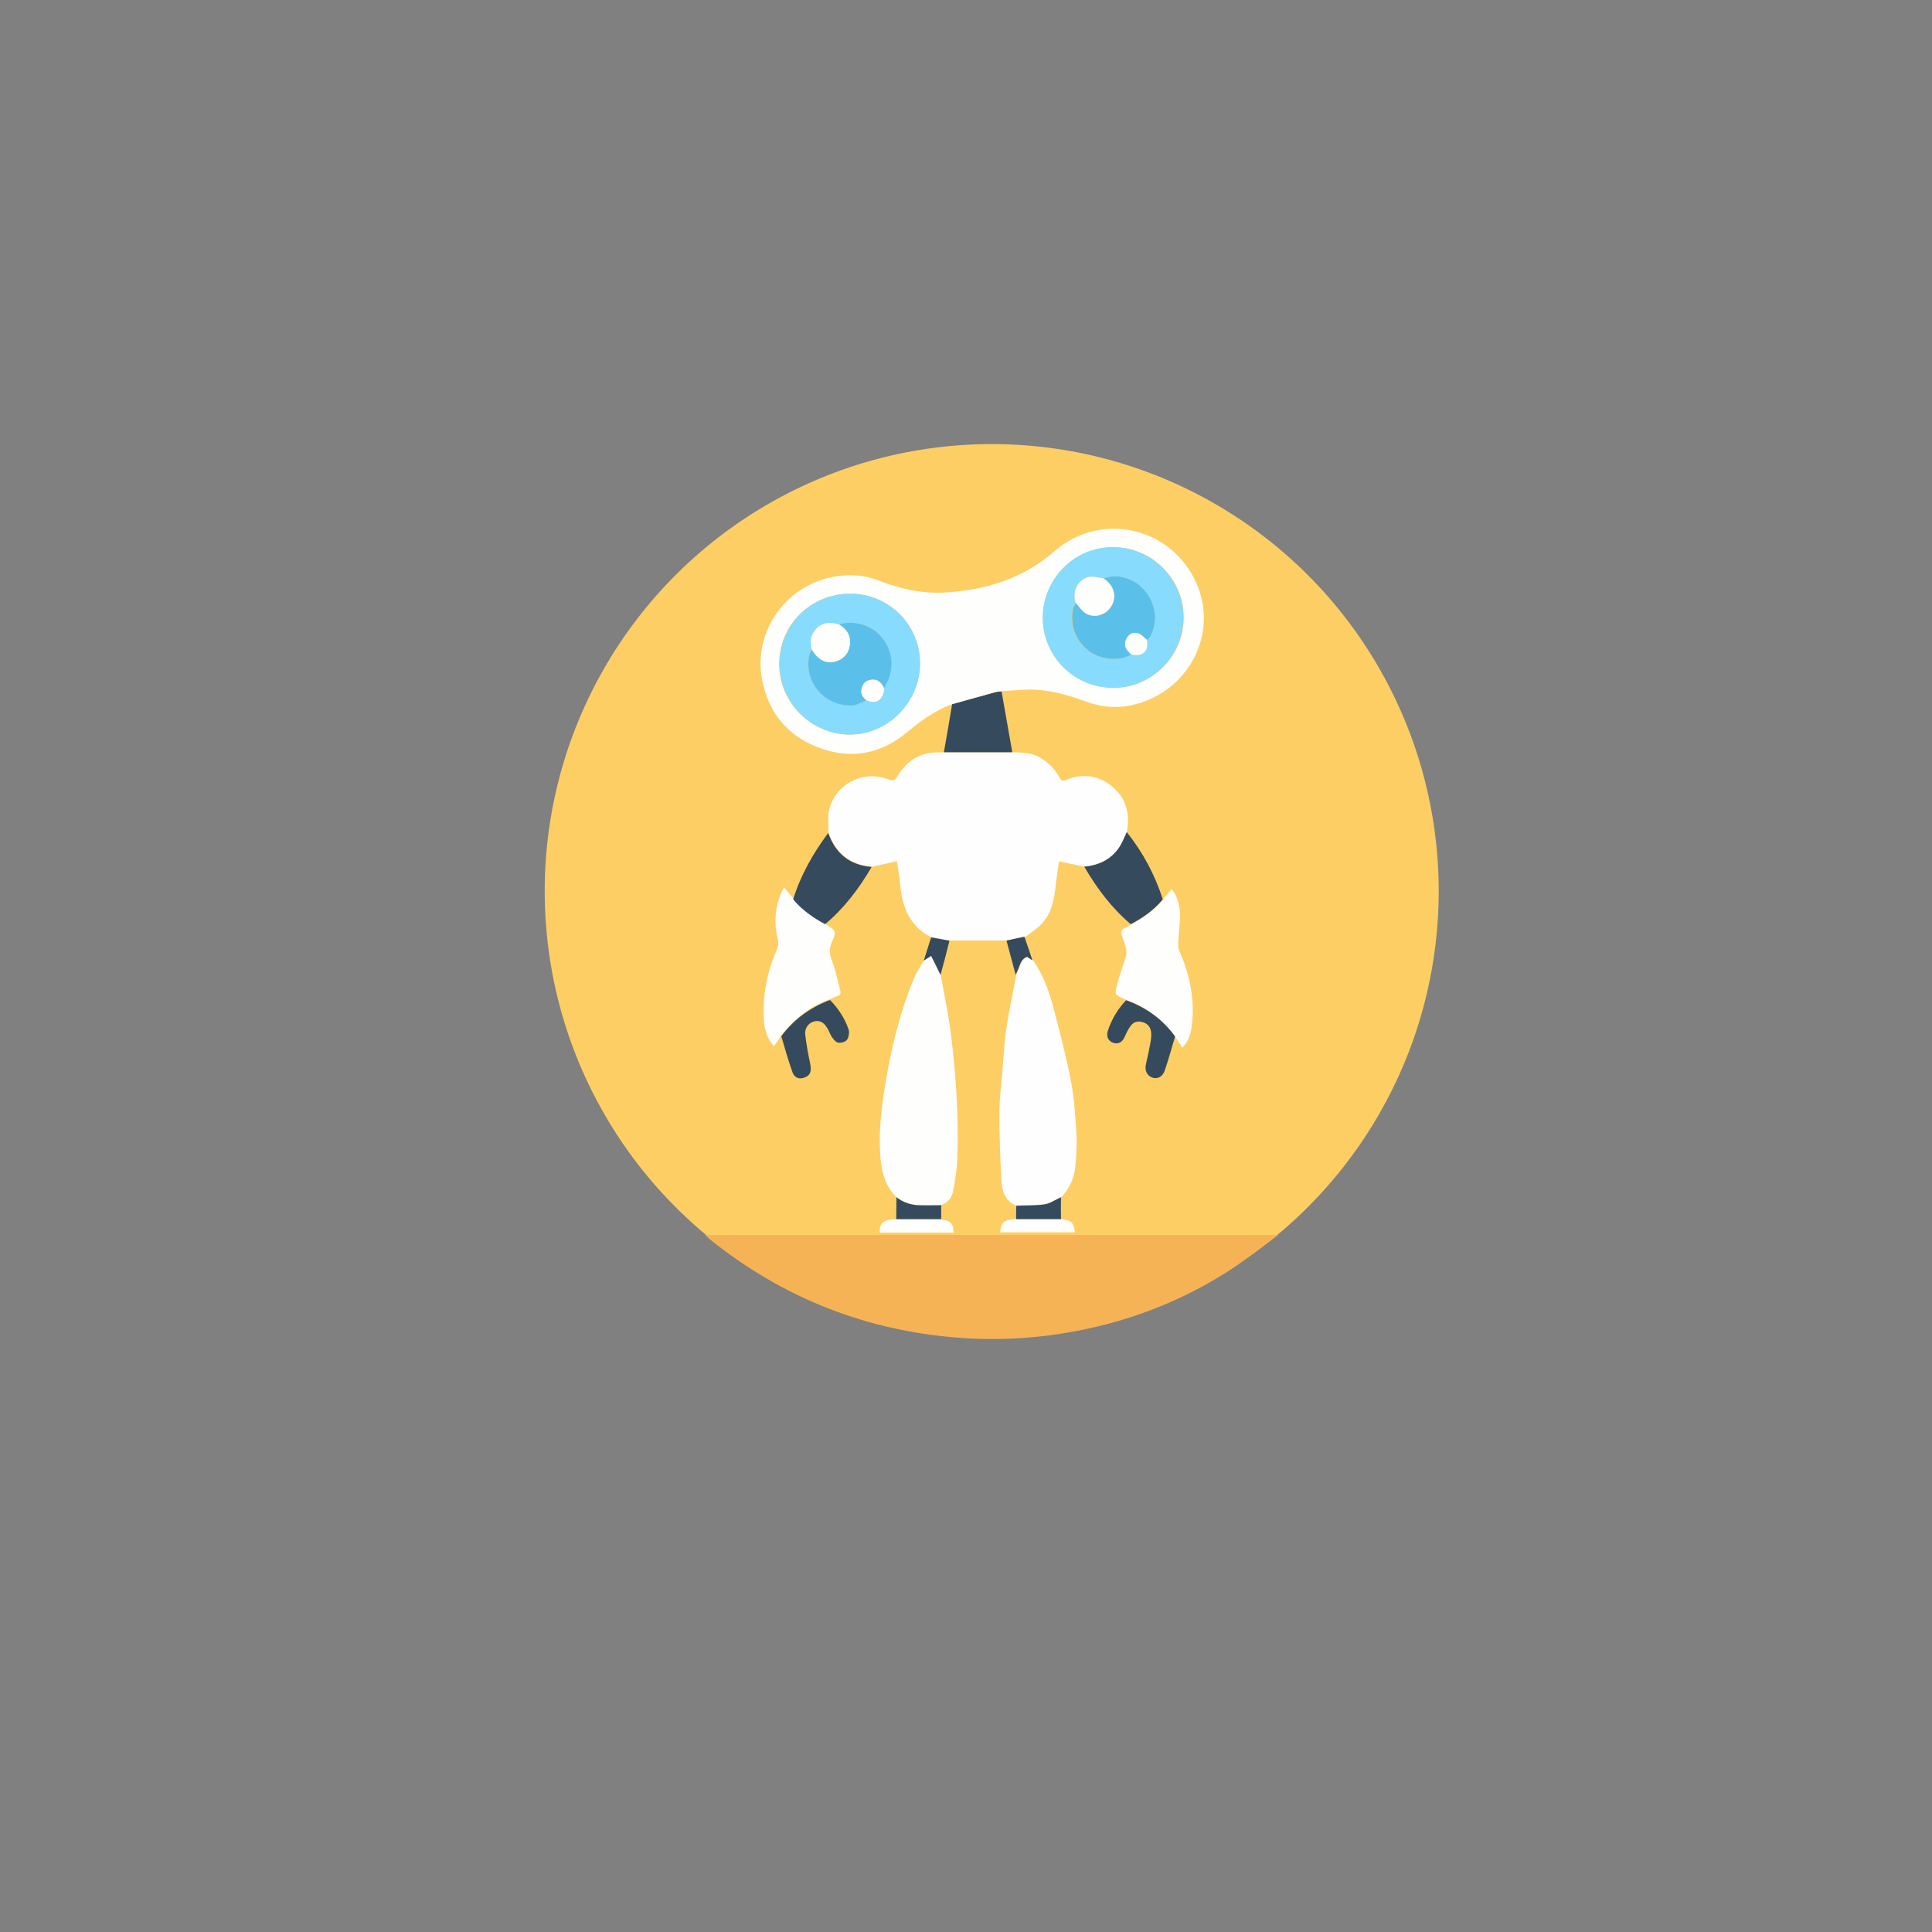 <?xml version="1.0" encoding="utf-8"?>
<svg version="1.1" id="Layer_1" xmlns="http://www.w3.org/2000/svg" xmlns:xlink="http://www.w3.org/1999/xlink" x="0px" y="0px"
	 viewBox="0 0 864 864" style="enable-background:new 0 0 864 864;" xml:space="preserve">
<rect x="0" y="0" width="864" height="864" fill="#808080" stroke="none"/>
<style type="text/css">
	.st0{fill:#FDCE64;}
	.st1{fill:#F6B356;}
	.st2{fill:#FEFEFE;}
	.st3{fill:#FEFEFD;}
	.st4{fill:#354B5D;}
	.st5{fill:#87DBFC;}
	.st6{fill:#5AC0E9;}
</style>
<g>
	<circle class="st0" cx="443.5" cy="398.5" r="199.9"/>
	<path class="st1" d="M315.4,552.3c1,0,2,0,3,0c83.4,0,166.8,0,250.2,0c1,0,2,0,3,0c-8,5.8-15.7,12.1-24.1,17.3
		c-21.8,13.6-45.6,22.3-71,26.5c-17.5,2.9-35.1,3.5-52.7,1.7c-39.6-3.9-74.8-18.4-105.9-43.2C317,553.9,316.2,553,315.4,552.3z"/>
	<path class="st2" d="M370.5,372.4c0.1-3.5-0.5-7.1,0.3-10.3c3-11.8,15.4-17.9,26.7-13.5c1.9,0.7,2.7,0.4,3.7-1.3
		c4.3-7.1,10.4-11.1,18.9-10.8c0.7,0,1.3-0.1,2-0.1c10.2,0,20.4,0,30.6,0c4,0.2,8.1,0.1,11.9,2.1c4,2.2,7,5.2,9.2,9.2
		c0.7,1.3,1.4,1.8,2.9,1.1c7.3-3,14.2-2.2,20.4,2.7c6.4,5.2,8.3,12.1,6.9,20.1c0,0.2,0,0.3,0,0.5c-1.2,2.4-2.2,5.1-3.7,7.3
		c-3.7,5.2-9.1,7.6-15.3,8.2c-3.7-0.8-7.4-1.6-11.4-2.4c-0.5,3.7-1.2,7.7-1.6,11.8c-0.7,6-2,11.9-6.4,16.4c-2.1,2.1-4.7,3.7-7,5.5
		c-2.7,0.6-5.4,1.1-8,1.7c-8.7,0-17.4,0-26,0c-2.7-0.5-5.5-1-8.2-1.5c-9.5-4.8-12.9-13.3-13.8-23.3c-0.3-3.7-1-7.4-1.5-10.7
		c-3.8,0.9-7.4,1.7-11,2.5C380.1,386.8,373.8,381.6,370.5,372.4z"/>
	<path class="st3" d="M420.7,435.9c1.4,8.2,3.2,16.3,4.3,24.6c2.5,19.3,3.8,38.8,3.1,58.3c-0.2,4.5-1,9.1-1.8,13.6
		c-0.6,3.1-2.3,5.5-5.5,6.5c-3.3,0-6.6,0.1-9.9,0c-3.7-0.1-7.1-1.3-10.1-3.6c-4.7-4.7-6.4-10.6-7-16.9c-1.2-12.9,0.7-25.5,2.9-38.2
		c2.6-14.5,6.3-28.8,11.9-42.4c1.2-2.9,3-5.5,4.6-8.3c0.9-0.6,1.8-1.1,3.3-2.1C418,430.4,419.3,433.1,420.7,435.9z"/>
	<path class="st2" d="M454.3,539.1c-4.7-2-6.2-6.3-6.4-10.7c-0.6-10.1-1-20.3-1-30.4c0-6.4,0.9-12.7,1.4-19.1
		c0.5-6.3,0.8-12.6,1.7-18.8c1.1-7.5,2.8-15,4.2-22.5c0.1-0.6,0.2-1.2,0.3-1.7c0.3-0.7,0.6-1.5,1-2.2c1-2.2,1.2-4.8,4.1-5.8
		c0.8,0.5,1.6,1,2.4,1.6c4.7,6.6,7.3,14.2,9.3,21.9c2.9,10.9,5.7,21.9,7.8,33c1.4,7.5,1.8,15.2,2.3,22.9c0.3,4.5-0.1,9.1-0.4,13.6
		c-0.5,5.5-2.5,10.5-6.5,14.5c-2.5,1.1-4.8,2.8-7.4,3.2C462.7,539.1,458.5,539,454.3,539.1z"/>
	<path class="st3" d="M369.1,413.2c4.8,3,5.1,3.1,2.8,8.4c-1.2,3-1,5.2,0.2,8.1c1.7,4.3,2.5,8.9,3.7,13.4c0.3,1.3-0.1,2-1.4,2.4
		c-1.1,0.3-2.1,0.9-3.2,1.3c-8.8,3.3-16.1,8.7-21.8,16.2c-1,1.6-2.1,3.2-3.3,4.9c-3.2-3.6-4.3-7.9-4.5-12.3
		c-0.6-10.8,1.5-21.2,5.9-31.1c0.5-1.2,0.7-2.9,0.4-4.2c-2-8.1-1.4-15.8,2.7-23.5c1.5,1.8,2.9,3.4,4.2,5
		C358.8,406.9,363.8,410.3,369.1,413.2z"/>
	<path class="st3" d="M503.6,447.2c-0.3-0.2-0.6-0.4-0.9-0.5c-4.1-1.8-4.3-1.8-3.2-6.2c1.1-4.4,2.8-8.7,4.1-13c0.3-1,0.2-2.2,0-3.2
		c-0.5-1.9-1.1-3.8-1.8-5.7c-0.8-2-0.2-3.1,1.7-3.8c0.8-0.3,1.4-0.8,2.1-1.2c5.4-2.9,10.4-6.4,14.3-11.1c1.3-1.6,2.6-3.2,4.1-4.9
		c2.5,3.2,3.5,6.9,3.7,10.7c0.1,4.3-0.6,8.6-0.8,12.9c-0.1,1.3-0.1,2.8,0.5,4c4.8,10.9,7.1,22.2,5.5,34c-0.4,3.4-1.5,6.6-4.1,9.3
		c-1.2-1.7-2.2-3.3-3.3-4.9C519.9,455.7,512.5,450.3,503.6,447.2z"/>
	<path class="st4" d="M520,402.2c-3.9,4.8-8.9,8.2-14.3,11.1c-8.6-7.2-15.2-16.1-20.8-25.7c6.2-0.6,11.6-3,15.3-8.2
		c1.6-2.2,2.5-4.8,3.7-7.3C511.1,381.2,516.5,391.2,520,402.2z"/>
	<path class="st4" d="M369,413.3c-5.4-2.9-10.4-6.4-14.3-11.1c3.4-10.9,8.9-20.6,15.7-29.7c3.2,9.2,9.6,14.4,19.4,15.2
		C384.2,397.3,377.6,406.1,369,413.3z"/>
	<path class="st4" d="M425.8,314.9c6.4-1.8,12.8-3.6,19.2-5.3c0.9-0.3,1.9-0.3,2.9-0.4c1.6,9.1,3.2,18.2,4.8,27.2
		c-10.2,0-20.4,0-30.6,0C423.4,329.2,424.6,322.1,425.8,314.9z"/>
	<path class="st4" d="M349.4,463.4c5.7-7.6,13-12.9,21.8-16.2c3.7,3.8,6.6,8.2,8.3,13.2c0.4,1.3,0.1,3.4-0.7,4.6
		c-0.7,0.9-2.6,1.5-3.9,1.3c-1.1-0.2-2.2-1.5-2.9-2.6c-0.9-1.3-1.3-2.9-2.2-4.2c-1.6-2.6-3.7-3.4-6.1-2.6c-2.2,0.7-3.9,3-3.6,5.7
		c0.5,4.4,1.3,8.7,2.2,13c0.6,3,0.3,4.9-1.7,5.9c-2.5,1.4-5.2,0.9-6.2-2C352.5,474.2,351,468.8,349.4,463.4z"/>
	<path class="st4" d="M503.6,447.3c8.9,3.2,16.3,8.5,21.9,16.2c-1.5,5.1-2.9,10.2-4.6,15.2c-1,2.9-3.3,4-5.6,3.2
		c-2.4-0.9-3.5-3.2-2.8-6.1c0.8-3.4,1.5-6.8,2.1-10.2c0.2-1.2,0.3-2.5,0.2-3.7c-0.2-2.3-1.2-3.9-3.5-4.7c-2.2-0.7-4.2-0.4-5.6,1.5
		c-1.1,1.4-1.9,3.1-2.6,4.7c-1.1,2.7-3,3.8-5.4,2.9c-2.2-0.8-3.1-2.9-2.2-5.5C497.2,455.7,499.9,451.2,503.6,447.3z"/>
	<path class="st3" d="M419.7,545.3c5.2,0.3,6.7,1.6,6.8,5.9c-11,0-22.1,0-33.1,0c-0.1-4.1,1.5-5.6,6.2-5.9
		C406.3,545.3,413,545.3,419.7,545.3z"/>
	<path class="st3" d="M474,545.2c5,0.3,6.2,1.4,6.7,5.9c-11.1,0-22.2,0-33.4,0c0.3-4.4,1.7-5.6,6.6-5.9
		C460.6,545.2,467.3,545.2,474,545.2z"/>
	<path class="st4" d="M420.9,545.2c-6.7,0-13.4,0-20.1,0c0-3.3,0.1-6.5,0.1-9.8c2.9,2.3,6.4,3.5,10.1,3.6c3.3,0.1,6.6,0,9.9,0
		C420.9,541.1,420.9,543.1,420.9,545.2z"/>
	<path class="st4" d="M474.5,545.2c-6.7,0-13.4,0-20.1,0c0-2,0-4,0.1-6c4.2-0.2,8.4,0,12.6-0.6c2.6-0.4,4.9-2.1,7.4-3.2
		C474.4,538.7,474.4,541.9,474.5,545.2z"/>
	<path class="st4" d="M420.6,436c-1.3-2.8-2.7-5.5-4.2-8.5c-1.5,1-2.4,1.5-3.3,2.1c1.1-3.5,2.2-7,3.3-10.4c2.7,0.5,5.5,1,8.2,1.5
		C423.4,425.7,422,430.9,420.6,436z"/>
</g>
<path class="st4" d="M461.7,429.5c-0.8-0.5-1.6-1.1-2.4-1.6c-2.8,1-3.1,3.6-4.1,5.8c-0.3,0.7-0.6,1.5-1,2.2
	c-1.4-5.1-2.7-10.2-4.1-15.3c2.7-0.6,5.4-1.1,8-1.7C459.4,422.5,460.6,426,461.7,429.5z"/>
<g>
	<path class="st3" d="M425.8,314.9c-7.5,2.7-13.8,7.3-19.8,12.3c-11.3,9.5-24.2,12.5-38.3,7.7c-14.8-5-23.9-15.5-26.9-31
		c-4.1-21.4,10.8-42.9,33.4-46.2c6.2-0.9,12.5-0.5,18.4,1.8c9.5,3.7,19.3,6,29.5,5.5c18.4-1,35.3-6.1,49.5-18.5
		c21.6-18.8,54.5-10.1,64.4,16.7c8.1,21.8-5.2,45.9-28.4,51.8c-7.4,1.9-14.7,1.4-21.8-1.2c-8.5-3.1-17.1-5.6-26.2-5.4
		c-3.9,0.1-7.8,0.5-11.7,0.7c-1,0.1-2,0.2-2.9,0.4C438.6,311.4,432.2,313.1,425.8,314.9z M380.1,265.5c-17.5,0-31.6,13.9-31.7,31.3
		c0,17.3,14.3,31.7,31.6,31.7c17,0,31.3-14.4,31.3-31.8C411.5,279.5,397.5,265.5,380.1,265.5z M466.4,276.4
		c0,17.3,14.2,31.3,31.7,31.2c17.1,0,31.3-14.2,31.3-31.4c0-17.4-14.3-31.6-31.7-31.5C480.4,244.7,466.4,258.9,466.4,276.4z"/>
	<path class="st5" d="M380.2,265.5c17.4,0,31.3,14,31.3,31.2c-0.1,17.3-14.3,31.8-31.3,31.8c-17.4,0-31.7-14.4-31.6-31.7
		C348.6,279.5,362.7,265.5,380.2,265.5z M375.3,279.3c-4.8-1.6-8.3-0.7-11,2.7c-2,2.6-2.1,5.5-1.2,8.5c-0.4,0.7-0.9,1.4-1.1,2.2
		c-2.7,11.2,5.8,22.8,18.7,22.7c2.3,0,4.5-1.5,6.8-2.3c4.6,1.8,7.3,0.1,7.9-5.3c0.2-0.5,0.3-1,0.5-1.4c4.7-7.9,3.2-17.9-4.1-23.9
		C387.4,279,380.7,277.5,375.3,279.3z"/>
	<path class="st5" d="M466.3,276.4c0-17.4,14-31.7,31.2-31.7c17.4-0.1,31.8,14.2,31.7,31.5c0,17.2-14.2,31.4-31.3,31.4
		C480.6,307.7,466.4,293.7,466.3,276.4z M481,269.5c-0.5,1.1-1.4,2.2-1.5,3.3c-1,7.2,1.2,13.3,6.9,18c5.5,4.4,14.3,5.2,19.4,1.8
		c5.1,1.4,8.2-1.5,7-6.5c0.5-0.4,1-0.8,1.3-1.3c6.5-11.9-2.3-27-15.9-27.1c-1.7,0-3.3,0.6-5,0.9c-2-0.2-4.1-0.8-6-0.6
		C483.4,258.5,479.1,263.1,481,269.5z"/>
	<path class="st6" d="M387.5,313.2c-2.3,0.8-4.5,2.3-6.8,2.3c-12.9,0.1-21.4-11.5-18.7-22.7c0.2-0.8,0.7-1.5,1.1-2.2
		c2.7,4.4,6.2,6.3,10.2,5.3c3.5-0.9,5.9-3.1,6.6-6.7c0.9-4.3-0.9-7.6-4.6-9.9c5.4-1.9,12.1-0.3,16.6,3.3c7.2,6,8.8,16,4.1,23.9
		c-0.2,0.4-0.3,0.9-0.5,1.4c-1.1-2.4-2.7-4.3-5.7-4c-2.1,0.2-3.6,1.3-4.3,3.3C384.6,309.8,385.5,311.6,387.5,313.2z"/>
	<path class="st3" d="M375.3,279.3c3.8,2.3,5.5,5.6,4.6,9.9c-0.7,3.6-3.1,5.8-6.6,6.7c-4,1-7.5-0.9-10.2-5.3c-0.9-3-0.8-5.9,1.2-8.5
		C366.9,278.6,370.5,277.8,375.3,279.3z"/>
	<path class="st3" d="M387.5,313.2c-1.9-1.5-2.9-3.4-2-5.9c0.7-2,2.2-3.1,4.3-3.3c3-0.3,4.5,1.6,5.7,4
		C394.7,313.2,392,315,387.5,313.2z"/>
	<path class="st6" d="M493.4,258.6c1.7-0.3,3.3-0.9,5-0.9c13.5,0.1,22.4,15.2,15.9,27.1c-0.3,0.5-0.9,0.9-1.3,1.3
		c-1.3-1-2.5-2.5-4-2.9c-2.3-0.6-4.2,0.6-5.2,2.7c-1.1,2.3-0.4,4.4,2.2,6.7c-5.2,3.3-14,2.6-19.4-1.8c-5.7-4.6-7.9-10.8-6.9-18
		c0.2-1.2,1-2.2,1.5-3.3c1.6,1.7,2.8,3.8,4.7,4.9c4,2.3,9.1,0.4,11.4-3.6C499.5,266.4,498.1,261.6,493.4,258.6z"/>
	<path class="st3" d="M493.4,258.6c4.7,3.1,6.1,7.8,3.7,12.2c-2.2,4-7.3,5.9-11.4,3.6c-1.9-1.1-3.2-3.2-4.7-4.9
		c-1.9-6.4,2.4-11,6.3-11.5C489.3,257.7,491.4,258.4,493.4,258.6z"/>
	<path class="st3" d="M505.8,292.6c-2.6-2.2-3.3-4.3-2.2-6.7c1-2.2,2.9-3.4,5.2-2.7c1.5,0.4,2.7,1.9,4,2.9
		C514.1,291.1,510.9,294,505.8,292.6z"/>
</g>
</svg>
